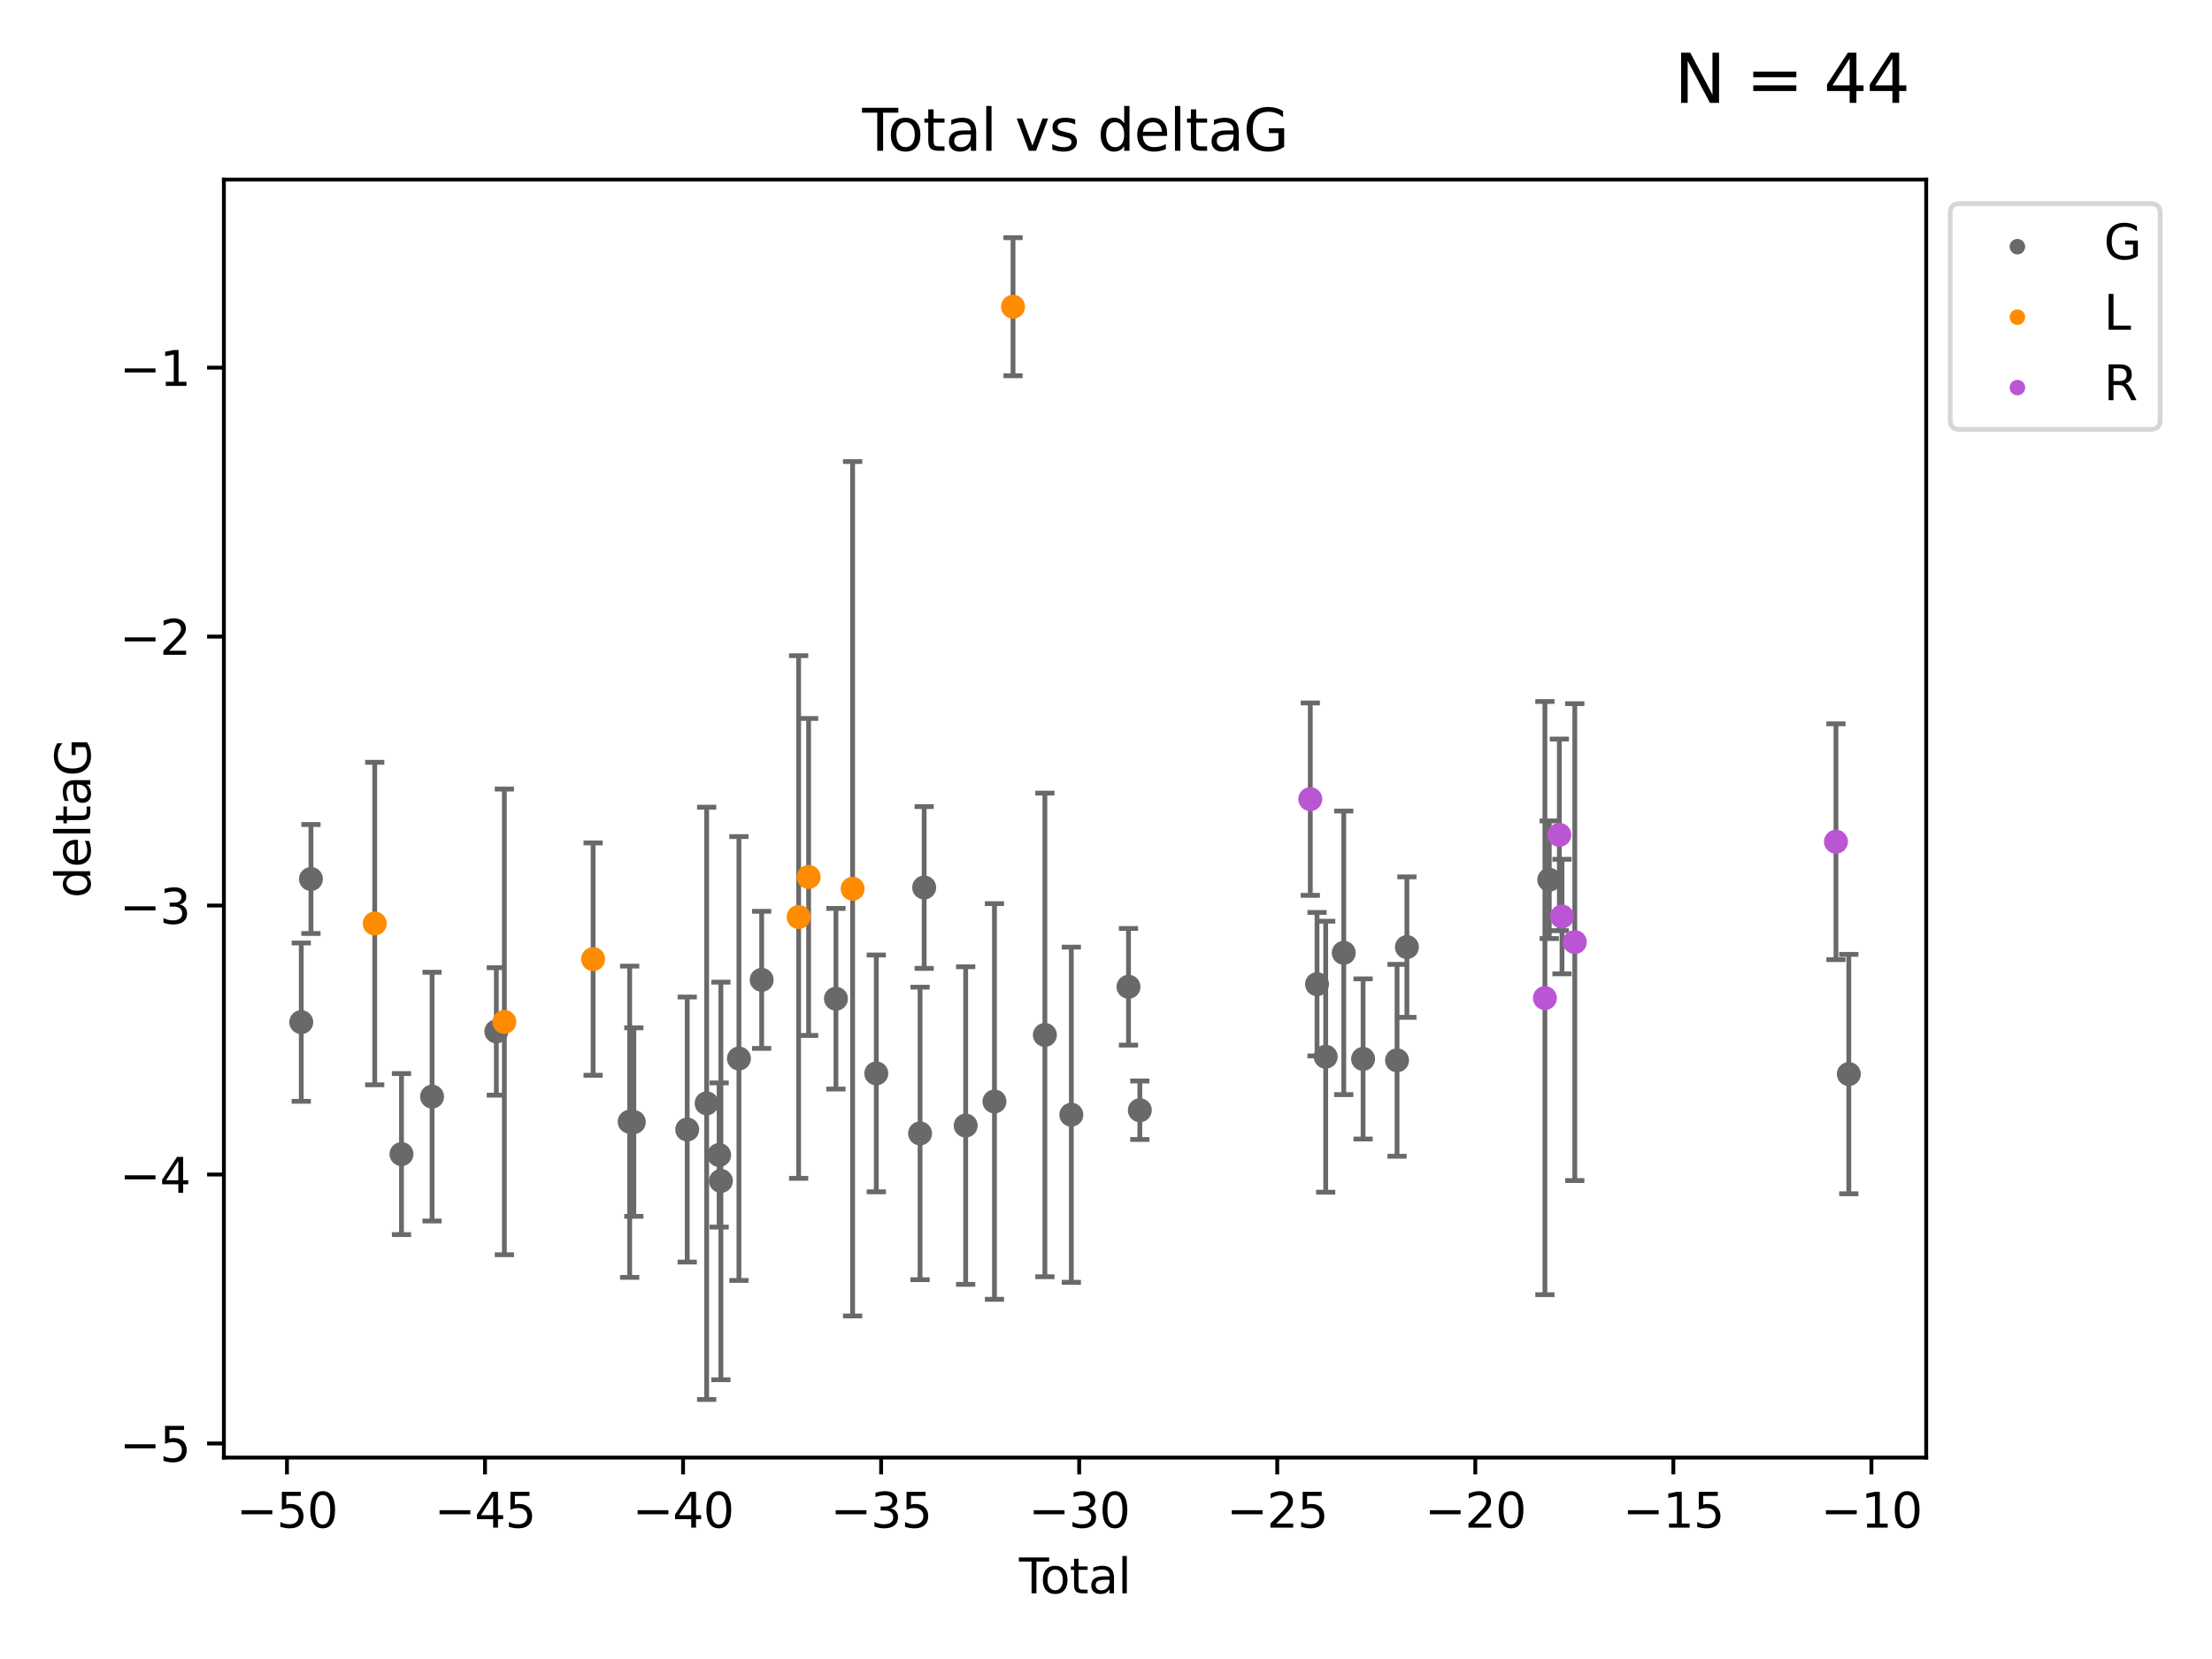 <?xml version="1.0" encoding="utf-8" standalone="no"?>
<!DOCTYPE svg PUBLIC "-//W3C//DTD SVG 1.1//EN"
  "http://www.w3.org/Graphics/SVG/1.1/DTD/svg11.dtd">
<svg xmlns:xlink="http://www.w3.org/1999/xlink" width="460.8pt" height="345.6pt" viewBox="0 0 460.8 345.6" xmlns="http://www.w3.org/2000/svg" version="1.1">
 <defs>
  <style type="text/css">*{stroke-linejoin: round; stroke-linecap: butt}</style>
 </defs>
 <g id="figure_1">
  <g id="patch_1">
   <path d="M 0 345.6 
L 460.8 345.6 
L 460.8 0 
L 0 0 
z
" style="fill: #ffffff"/>
  </g>
  <g id="axes_1">
   <g id="patch_2">
    <path d="M 46.64 303.64 
L 401.26 303.64 
L 401.26 37.411 
L 46.64 37.411 
z
" style="fill: #ffffff"/>
   </g>
   <g id="PathCollection_1">
    <defs>
     <path id="mb80d59efbf" d="M 0 1.118 
C 0.297 1.118 0.581 1 0.791 0.791 
C 1 0.581 1.118 0.297 1.118 0 
C 1.118 -0.297 1 -0.581 0.791 -0.791 
C 0.581 -1 0.297 -1.118 0 -1.118 
C -0.297 -1.118 -0.581 -1 -0.791 -0.791 
C -1 -0.581 -1.118 -0.297 -1.118 0 
C -1.118 0.297 -1 0.581 -0.791 0.791 
C -0.581 1 -0.297 1.118 0 1.118 
z
" style="stroke: #696969"/>
    </defs>
    <g clip-path="url(#p226a3fcdfb)">
     <use xlink:href="#mb80d59efbf" x="62.759" y="212.929" style="fill: #696969; stroke: #696969"/>
     <use xlink:href="#mb80d59efbf" x="64.777" y="183.113" style="fill: #696969; stroke: #696969"/>
     <use xlink:href="#mb80d59efbf" x="83.637" y="240.416" style="fill: #696969; stroke: #696969"/>
     <use xlink:href="#mb80d59efbf" x="90.007" y="228.448" style="fill: #696969; stroke: #696969"/>
     <use xlink:href="#mb80d59efbf" x="103.395" y="214.865" style="fill: #696969; stroke: #696969"/>
     <use xlink:href="#mb80d59efbf" x="131.173" y="233.682" style="fill: #696969; stroke: #696969"/>
     <use xlink:href="#mb80d59efbf" x="132.039" y="233.75" style="fill: #696969; stroke: #696969"/>
     <use xlink:href="#mb80d59efbf" x="143.159" y="235.301" style="fill: #696969; stroke: #696969"/>
     <use xlink:href="#mb80d59efbf" x="147.209" y="229.844" style="fill: #696969; stroke: #696969"/>
     <use xlink:href="#mb80d59efbf" x="149.81" y="240.608" style="fill: #696969; stroke: #696969"/>
     <use xlink:href="#mb80d59efbf" x="150.177" y="246.01" style="fill: #696969; stroke: #696969"/>
     <use xlink:href="#mb80d59efbf" x="153.933" y="220.509" style="fill: #696969; stroke: #696969"/>
     <use xlink:href="#mb80d59efbf" x="158.669" y="204.12" style="fill: #696969; stroke: #696969"/>
     <use xlink:href="#mb80d59efbf" x="174.142" y="208.052" style="fill: #696969; stroke: #696969"/>
     <use xlink:href="#mb80d59efbf" x="182.547" y="223.612" style="fill: #696969; stroke: #696969"/>
     <use xlink:href="#mb80d59efbf" x="191.666" y="236.114" style="fill: #696969; stroke: #696969"/>
     <use xlink:href="#mb80d59efbf" x="192.523" y="184.884" style="fill: #696969; stroke: #696969"/>
     <use xlink:href="#mb80d59efbf" x="201.17" y="234.473" style="fill: #696969; stroke: #696969"/>
     <use xlink:href="#mb80d59efbf" x="207.164" y="229.456" style="fill: #696969; stroke: #696969"/>
     <use xlink:href="#mb80d59efbf" x="217.669" y="215.592" style="fill: #696969; stroke: #696969"/>
     <use xlink:href="#mb80d59efbf" x="223.178" y="232.214" style="fill: #696969; stroke: #696969"/>
     <use xlink:href="#mb80d59efbf" x="235.087" y="205.567" style="fill: #696969; stroke: #696969"/>
     <use xlink:href="#mb80d59efbf" x="237.448" y="231.282" style="fill: #696969; stroke: #696969"/>
     <use xlink:href="#mb80d59efbf" x="274.36" y="205.024" style="fill: #696969; stroke: #696969"/>
     <use xlink:href="#mb80d59efbf" x="276.167" y="220.136" style="fill: #696969; stroke: #696969"/>
     <use xlink:href="#mb80d59efbf" x="279.93" y="198.489" style="fill: #696969; stroke: #696969"/>
     <use xlink:href="#mb80d59efbf" x="283.955" y="220.591" style="fill: #696969; stroke: #696969"/>
     <use xlink:href="#mb80d59efbf" x="291.03" y="220.882" style="fill: #696969; stroke: #696969"/>
     <use xlink:href="#mb80d59efbf" x="293.085" y="197.296" style="fill: #696969; stroke: #696969"/>
     <use xlink:href="#mb80d59efbf" x="322.738" y="183.268" style="fill: #696969; stroke: #696969"/>
     <use xlink:href="#mb80d59efbf" x="385.141" y="223.747" style="fill: #696969; stroke: #696969"/>
    </g>
   </g>
   <g id="PathCollection_2">
    <defs>
     <path id="ma6d3453fb9" d="M 0 1.118 
C 0.297 1.118 0.581 1 0.791 0.791 
C 1 0.581 1.118 0.297 1.118 0 
C 1.118 -0.297 1 -0.581 0.791 -0.791 
C 0.581 -1 0.297 -1.118 0 -1.118 
C -0.297 -1.118 -0.581 -1 -0.791 -0.791 
C -1 -0.581 -1.118 -0.297 -1.118 0 
C -1.118 0.297 -1 0.581 -0.791 0.791 
C -0.581 1 -0.297 1.118 0 1.118 
z
" style="stroke: #ff8c00"/>
    </defs>
    <g clip-path="url(#p226a3fcdfb)">
     <use xlink:href="#ma6d3453fb9" x="78.062" y="192.39" style="fill: #ff8c00; stroke: #ff8c00"/>
     <use xlink:href="#ma6d3453fb9" x="105.07" y="212.881" style="fill: #ff8c00; stroke: #ff8c00"/>
     <use xlink:href="#ma6d3453fb9" x="123.555" y="199.797" style="fill: #ff8c00; stroke: #ff8c00"/>
     <use xlink:href="#ma6d3453fb9" x="166.371" y="191.029" style="fill: #ff8c00; stroke: #ff8c00"/>
     <use xlink:href="#ma6d3453fb9" x="168.451" y="182.688" style="fill: #ff8c00; stroke: #ff8c00"/>
     <use xlink:href="#ma6d3453fb9" x="177.614" y="185.144" style="fill: #ff8c00; stroke: #ff8c00"/>
     <use xlink:href="#ma6d3453fb9" x="211.033" y="63.893" style="fill: #ff8c00; stroke: #ff8c00"/>
    </g>
   </g>
   <g id="PathCollection_3">
    <defs>
     <path id="mc64d14be76" d="M 0 1.118 
C 0.297 1.118 0.581 1 0.791 0.791 
C 1 0.581 1.118 0.297 1.118 0 
C 1.118 -0.297 1 -0.581 0.791 -0.791 
C 0.581 -1 0.297 -1.118 0 -1.118 
C -0.297 -1.118 -0.581 -1 -0.791 -0.791 
C -1 -0.581 -1.118 -0.297 -1.118 0 
C -1.118 0.297 -1 0.581 -0.791 0.791 
C -0.581 1 -0.297 1.118 0 1.118 
z
" style="stroke: #ba55d3"/>
    </defs>
    <g clip-path="url(#p226a3fcdfb)">
     <use xlink:href="#mc64d14be76" x="272.958" y="166.476" style="fill: #ba55d3; stroke: #ba55d3"/>
     <use xlink:href="#mc64d14be76" x="321.833" y="207.917" style="fill: #ba55d3; stroke: #ba55d3"/>
     <use xlink:href="#mc64d14be76" x="324.839" y="173.917" style="fill: #ba55d3; stroke: #ba55d3"/>
     <use xlink:href="#mc64d14be76" x="325.393" y="190.934" style="fill: #ba55d3; stroke: #ba55d3"/>
     <use xlink:href="#mc64d14be76" x="328.057" y="196.258" style="fill: #ba55d3; stroke: #ba55d3"/>
     <use xlink:href="#mc64d14be76" x="382.462" y="175.341" style="fill: #ba55d3; stroke: #ba55d3"/>
    </g>
   </g>
   <g id="matplotlib.axis_1">
    <g id="xtick_1">
     <g id="line2d_1">
      <defs>
       <path id="me35cce4bff" d="M 0 0 
L 0 3.5 
" style="stroke: #000000; stroke-width: 0.8"/>
      </defs>
      <g>
       <use xlink:href="#me35cce4bff" x="59.78" y="303.64" style="stroke: #000000; stroke-width: 0.8"/>
      </g>
     </g>
     <g id="text_1">
      <!-- −50 -->
      <g transform="translate(49.228 318.238)scale(0.1 -0.1)">
       <defs>
        <path id="DejaVuSans-2212" d="M 678 2272 
L 4684 2272 
L 4684 1741 
L 678 1741 
L 678 2272 
z
" transform="scale(0.016)"/>
        <path id="DejaVuSans-35" d="M 691 4666 
L 3169 4666 
L 3169 4134 
L 1269 4134 
L 1269 2991 
Q 1406 3038 1543 3061 
Q 1681 3084 1819 3084 
Q 2600 3084 3056 2656 
Q 3513 2228 3513 1497 
Q 3513 744 3044 326 
Q 2575 -91 1722 -91 
Q 1428 -91 1123 -41 
Q 819 9 494 109 
L 494 744 
Q 775 591 1075 516 
Q 1375 441 1709 441 
Q 2250 441 2565 725 
Q 2881 1009 2881 1497 
Q 2881 1984 2565 2268 
Q 2250 2553 1709 2553 
Q 1456 2553 1204 2497 
Q 953 2441 691 2322 
L 691 4666 
z
" transform="scale(0.016)"/>
        <path id="DejaVuSans-30" d="M 2034 4250 
Q 1547 4250 1301 3770 
Q 1056 3291 1056 2328 
Q 1056 1369 1301 889 
Q 1547 409 2034 409 
Q 2525 409 2770 889 
Q 3016 1369 3016 2328 
Q 3016 3291 2770 3770 
Q 2525 4250 2034 4250 
z
M 2034 4750 
Q 2819 4750 3233 4129 
Q 3647 3509 3647 2328 
Q 3647 1150 3233 529 
Q 2819 -91 2034 -91 
Q 1250 -91 836 529 
Q 422 1150 422 2328 
Q 422 3509 836 4129 
Q 1250 4750 2034 4750 
z
" transform="scale(0.016)"/>
       </defs>
       <use xlink:href="#DejaVuSans-2212"/>
       <use xlink:href="#DejaVuSans-35" x="83.789"/>
       <use xlink:href="#DejaVuSans-30" x="147.412"/>
      </g>
     </g>
    </g>
    <g id="xtick_2">
     <g id="line2d_2">
      <g>
       <use xlink:href="#me35cce4bff" x="101.039" y="303.64" style="stroke: #000000; stroke-width: 0.8"/>
      </g>
     </g>
     <g id="text_2">
      <!-- −45 -->
      <g transform="translate(90.486 318.238)scale(0.1 -0.1)">
       <defs>
        <path id="DejaVuSans-34" d="M 2419 4116 
L 825 1625 
L 2419 1625 
L 2419 4116 
z
M 2253 4666 
L 3047 4666 
L 3047 1625 
L 3713 1625 
L 3713 1100 
L 3047 1100 
L 3047 0 
L 2419 0 
L 2419 1100 
L 313 1100 
L 313 1709 
L 2253 4666 
z
" transform="scale(0.016)"/>
       </defs>
       <use xlink:href="#DejaVuSans-2212"/>
       <use xlink:href="#DejaVuSans-34" x="83.789"/>
       <use xlink:href="#DejaVuSans-35" x="147.412"/>
      </g>
     </g>
    </g>
    <g id="xtick_3">
     <g id="line2d_3">
      <g>
       <use xlink:href="#me35cce4bff" x="142.297" y="303.64" style="stroke: #000000; stroke-width: 0.8"/>
      </g>
     </g>
     <g id="text_3">
      <!-- −40 -->
      <g transform="translate(131.745 318.238)scale(0.1 -0.1)">
       <use xlink:href="#DejaVuSans-2212"/>
       <use xlink:href="#DejaVuSans-34" x="83.789"/>
       <use xlink:href="#DejaVuSans-30" x="147.412"/>
      </g>
     </g>
    </g>
    <g id="xtick_4">
     <g id="line2d_4">
      <g>
       <use xlink:href="#me35cce4bff" x="183.556" y="303.64" style="stroke: #000000; stroke-width: 0.8"/>
      </g>
     </g>
     <g id="text_4">
      <!-- −35 -->
      <g transform="translate(173.003 318.238)scale(0.1 -0.1)">
       <defs>
        <path id="DejaVuSans-33" d="M 2597 2516 
Q 3050 2419 3304 2112 
Q 3559 1806 3559 1356 
Q 3559 666 3084 287 
Q 2609 -91 1734 -91 
Q 1441 -91 1130 -33 
Q 819 25 488 141 
L 488 750 
Q 750 597 1062 519 
Q 1375 441 1716 441 
Q 2309 441 2620 675 
Q 2931 909 2931 1356 
Q 2931 1769 2642 2001 
Q 2353 2234 1838 2234 
L 1294 2234 
L 1294 2753 
L 1863 2753 
Q 2328 2753 2575 2939 
Q 2822 3125 2822 3475 
Q 2822 3834 2567 4026 
Q 2313 4219 1838 4219 
Q 1578 4219 1281 4162 
Q 984 4106 628 3988 
L 628 4550 
Q 988 4650 1302 4700 
Q 1616 4750 1894 4750 
Q 2613 4750 3031 4423 
Q 3450 4097 3450 3541 
Q 3450 3153 3228 2886 
Q 3006 2619 2597 2516 
z
" transform="scale(0.016)"/>
       </defs>
       <use xlink:href="#DejaVuSans-2212"/>
       <use xlink:href="#DejaVuSans-33" x="83.789"/>
       <use xlink:href="#DejaVuSans-35" x="147.412"/>
      </g>
     </g>
    </g>
    <g id="xtick_5">
     <g id="line2d_5">
      <g>
       <use xlink:href="#me35cce4bff" x="224.814" y="303.64" style="stroke: #000000; stroke-width: 0.8"/>
      </g>
     </g>
     <g id="text_5">
      <!-- −30 -->
      <g transform="translate(214.262 318.238)scale(0.1 -0.1)">
       <use xlink:href="#DejaVuSans-2212"/>
       <use xlink:href="#DejaVuSans-33" x="83.789"/>
       <use xlink:href="#DejaVuSans-30" x="147.412"/>
      </g>
     </g>
    </g>
    <g id="xtick_6">
     <g id="line2d_6">
      <g>
       <use xlink:href="#me35cce4bff" x="266.072" y="303.64" style="stroke: #000000; stroke-width: 0.8"/>
      </g>
     </g>
     <g id="text_6">
      <!-- −25 -->
      <g transform="translate(255.52 318.238)scale(0.1 -0.1)">
       <defs>
        <path id="DejaVuSans-32" d="M 1228 531 
L 3431 531 
L 3431 0 
L 469 0 
L 469 531 
Q 828 903 1448 1529 
Q 2069 2156 2228 2338 
Q 2531 2678 2651 2914 
Q 2772 3150 2772 3378 
Q 2772 3750 2511 3984 
Q 2250 4219 1831 4219 
Q 1534 4219 1204 4116 
Q 875 4013 500 3803 
L 500 4441 
Q 881 4594 1212 4672 
Q 1544 4750 1819 4750 
Q 2544 4750 2975 4387 
Q 3406 4025 3406 3419 
Q 3406 3131 3298 2873 
Q 3191 2616 2906 2266 
Q 2828 2175 2409 1742 
Q 1991 1309 1228 531 
z
" transform="scale(0.016)"/>
       </defs>
       <use xlink:href="#DejaVuSans-2212"/>
       <use xlink:href="#DejaVuSans-32" x="83.789"/>
       <use xlink:href="#DejaVuSans-35" x="147.412"/>
      </g>
     </g>
    </g>
    <g id="xtick_7">
     <g id="line2d_7">
      <g>
       <use xlink:href="#me35cce4bff" x="307.331" y="303.64" style="stroke: #000000; stroke-width: 0.8"/>
      </g>
     </g>
     <g id="text_7">
      <!-- −20 -->
      <g transform="translate(296.778 318.238)scale(0.1 -0.1)">
       <use xlink:href="#DejaVuSans-2212"/>
       <use xlink:href="#DejaVuSans-32" x="83.789"/>
       <use xlink:href="#DejaVuSans-30" x="147.412"/>
      </g>
     </g>
    </g>
    <g id="xtick_8">
     <g id="line2d_8">
      <g>
       <use xlink:href="#me35cce4bff" x="348.589" y="303.64" style="stroke: #000000; stroke-width: 0.8"/>
      </g>
     </g>
     <g id="text_8">
      <!-- −15 -->
      <g transform="translate(338.037 318.238)scale(0.1 -0.1)">
       <defs>
        <path id="DejaVuSans-31" d="M 794 531 
L 1825 531 
L 1825 4091 
L 703 3866 
L 703 4441 
L 1819 4666 
L 2450 4666 
L 2450 531 
L 3481 531 
L 3481 0 
L 794 0 
L 794 531 
z
" transform="scale(0.016)"/>
       </defs>
       <use xlink:href="#DejaVuSans-2212"/>
       <use xlink:href="#DejaVuSans-31" x="83.789"/>
       <use xlink:href="#DejaVuSans-35" x="147.412"/>
      </g>
     </g>
    </g>
    <g id="xtick_9">
     <g id="line2d_9">
      <g>
       <use xlink:href="#me35cce4bff" x="389.848" y="303.64" style="stroke: #000000; stroke-width: 0.8"/>
      </g>
     </g>
     <g id="text_9">
      <!-- −10 -->
      <g transform="translate(379.295 318.238)scale(0.1 -0.1)">
       <use xlink:href="#DejaVuSans-2212"/>
       <use xlink:href="#DejaVuSans-31" x="83.789"/>
       <use xlink:href="#DejaVuSans-30" x="147.412"/>
      </g>
     </g>
    </g>
    <g id="text_10">
     <!-- Total -->
     <g transform="translate(212.273 331.917)scale(0.1 -0.1)">
      <defs>
       <path id="DejaVuSans-54" d="M -19 4666 
L 3928 4666 
L 3928 4134 
L 2272 4134 
L 2272 0 
L 1638 0 
L 1638 4134 
L -19 4134 
L -19 4666 
z
" transform="scale(0.016)"/>
       <path id="DejaVuSans-6f" d="M 1959 3097 
Q 1497 3097 1228 2736 
Q 959 2375 959 1747 
Q 959 1119 1226 758 
Q 1494 397 1959 397 
Q 2419 397 2687 759 
Q 2956 1122 2956 1747 
Q 2956 2369 2687 2733 
Q 2419 3097 1959 3097 
z
M 1959 3584 
Q 2709 3584 3137 3096 
Q 3566 2609 3566 1747 
Q 3566 888 3137 398 
Q 2709 -91 1959 -91 
Q 1206 -91 779 398 
Q 353 888 353 1747 
Q 353 2609 779 3096 
Q 1206 3584 1959 3584 
z
" transform="scale(0.016)"/>
       <path id="DejaVuSans-74" d="M 1172 4494 
L 1172 3500 
L 2356 3500 
L 2356 3053 
L 1172 3053 
L 1172 1153 
Q 1172 725 1289 603 
Q 1406 481 1766 481 
L 2356 481 
L 2356 0 
L 1766 0 
Q 1100 0 847 248 
Q 594 497 594 1153 
L 594 3053 
L 172 3053 
L 172 3500 
L 594 3500 
L 594 4494 
L 1172 4494 
z
" transform="scale(0.016)"/>
       <path id="DejaVuSans-61" d="M 2194 1759 
Q 1497 1759 1228 1600 
Q 959 1441 959 1056 
Q 959 750 1161 570 
Q 1363 391 1709 391 
Q 2188 391 2477 730 
Q 2766 1069 2766 1631 
L 2766 1759 
L 2194 1759 
z
M 3341 1997 
L 3341 0 
L 2766 0 
L 2766 531 
Q 2569 213 2275 61 
Q 1981 -91 1556 -91 
Q 1019 -91 701 211 
Q 384 513 384 1019 
Q 384 1609 779 1909 
Q 1175 2209 1959 2209 
L 2766 2209 
L 2766 2266 
Q 2766 2663 2505 2880 
Q 2244 3097 1772 3097 
Q 1472 3097 1187 3025 
Q 903 2953 641 2809 
L 641 3341 
Q 956 3463 1253 3523 
Q 1550 3584 1831 3584 
Q 2591 3584 2966 3190 
Q 3341 2797 3341 1997 
z
" transform="scale(0.016)"/>
       <path id="DejaVuSans-6c" d="M 603 4863 
L 1178 4863 
L 1178 0 
L 603 0 
L 603 4863 
z
" transform="scale(0.016)"/>
      </defs>
      <use xlink:href="#DejaVuSans-54"/>
      <use xlink:href="#DejaVuSans-6f" x="44.084"/>
      <use xlink:href="#DejaVuSans-74" x="105.266"/>
      <use xlink:href="#DejaVuSans-61" x="144.475"/>
      <use xlink:href="#DejaVuSans-6c" x="205.754"/>
     </g>
    </g>
   </g>
   <g id="matplotlib.axis_2">
    <g id="ytick_1">
     <g id="line2d_10">
      <defs>
       <path id="m46548284fc" d="M 0 0 
L -3.5 0 
" style="stroke: #000000; stroke-width: 0.8"/>
      </defs>
      <g>
       <use xlink:href="#m46548284fc" x="46.64" y="300.7" style="stroke: #000000; stroke-width: 0.8"/>
      </g>
     </g>
     <g id="text_11">
      <!-- −5 -->
      <g transform="translate(24.898 304.499)scale(0.1 -0.1)">
       <use xlink:href="#DejaVuSans-2212"/>
       <use xlink:href="#DejaVuSans-35" x="83.789"/>
      </g>
     </g>
    </g>
    <g id="ytick_2">
     <g id="line2d_11">
      <g>
       <use xlink:href="#m46548284fc" x="46.64" y="244.67" style="stroke: #000000; stroke-width: 0.8"/>
      </g>
     </g>
     <g id="text_12">
      <!-- −4 -->
      <g transform="translate(24.898 248.47)scale(0.1 -0.1)">
       <use xlink:href="#DejaVuSans-2212"/>
       <use xlink:href="#DejaVuSans-34" x="83.789"/>
      </g>
     </g>
    </g>
    <g id="ytick_3">
     <g id="line2d_12">
      <g>
       <use xlink:href="#m46548284fc" x="46.64" y="188.641" style="stroke: #000000; stroke-width: 0.8"/>
      </g>
     </g>
     <g id="text_13">
      <!-- −3 -->
      <g transform="translate(24.898 192.44)scale(0.1 -0.1)">
       <use xlink:href="#DejaVuSans-2212"/>
       <use xlink:href="#DejaVuSans-33" x="83.789"/>
      </g>
     </g>
    </g>
    <g id="ytick_4">
     <g id="line2d_13">
      <g>
       <use xlink:href="#m46548284fc" x="46.64" y="132.612" style="stroke: #000000; stroke-width: 0.8"/>
      </g>
     </g>
     <g id="text_14">
      <!-- −2 -->
      <g transform="translate(24.898 136.411)scale(0.1 -0.1)">
       <use xlink:href="#DejaVuSans-2212"/>
       <use xlink:href="#DejaVuSans-32" x="83.789"/>
      </g>
     </g>
    </g>
    <g id="ytick_5">
     <g id="line2d_14">
      <g>
       <use xlink:href="#m46548284fc" x="46.64" y="76.583" style="stroke: #000000; stroke-width: 0.8"/>
      </g>
     </g>
     <g id="text_15">
      <!-- −1 -->
      <g transform="translate(24.898 80.382)scale(0.1 -0.1)">
       <use xlink:href="#DejaVuSans-2212"/>
       <use xlink:href="#DejaVuSans-31" x="83.789"/>
      </g>
     </g>
    </g>
    <g id="text_16">
     <!-- deltaG -->
     <g transform="translate(18.818 187.064)rotate(-90)scale(0.1 -0.1)">
      <defs>
       <path id="DejaVuSans-64" d="M 2906 2969 
L 2906 4863 
L 3481 4863 
L 3481 0 
L 2906 0 
L 2906 525 
Q 2725 213 2448 61 
Q 2172 -91 1784 -91 
Q 1150 -91 751 415 
Q 353 922 353 1747 
Q 353 2572 751 3078 
Q 1150 3584 1784 3584 
Q 2172 3584 2448 3432 
Q 2725 3281 2906 2969 
z
M 947 1747 
Q 947 1113 1208 752 
Q 1469 391 1925 391 
Q 2381 391 2643 752 
Q 2906 1113 2906 1747 
Q 2906 2381 2643 2742 
Q 2381 3103 1925 3103 
Q 1469 3103 1208 2742 
Q 947 2381 947 1747 
z
" transform="scale(0.016)"/>
       <path id="DejaVuSans-65" d="M 3597 1894 
L 3597 1613 
L 953 1613 
Q 991 1019 1311 708 
Q 1631 397 2203 397 
Q 2534 397 2845 478 
Q 3156 559 3463 722 
L 3463 178 
Q 3153 47 2828 -22 
Q 2503 -91 2169 -91 
Q 1331 -91 842 396 
Q 353 884 353 1716 
Q 353 2575 817 3079 
Q 1281 3584 2069 3584 
Q 2775 3584 3186 3129 
Q 3597 2675 3597 1894 
z
M 3022 2063 
Q 3016 2534 2758 2815 
Q 2500 3097 2075 3097 
Q 1594 3097 1305 2825 
Q 1016 2553 972 2059 
L 3022 2063 
z
" transform="scale(0.016)"/>
       <path id="DejaVuSans-47" d="M 3809 666 
L 3809 1919 
L 2778 1919 
L 2778 2438 
L 4434 2438 
L 4434 434 
Q 4069 175 3628 42 
Q 3188 -91 2688 -91 
Q 1594 -91 976 548 
Q 359 1188 359 2328 
Q 359 3472 976 4111 
Q 1594 4750 2688 4750 
Q 3144 4750 3555 4637 
Q 3966 4525 4313 4306 
L 4313 3634 
Q 3963 3931 3569 4081 
Q 3175 4231 2741 4231 
Q 1884 4231 1454 3753 
Q 1025 3275 1025 2328 
Q 1025 1384 1454 906 
Q 1884 428 2741 428 
Q 3075 428 3337 486 
Q 3600 544 3809 666 
z
" transform="scale(0.016)"/>
      </defs>
      <use xlink:href="#DejaVuSans-64"/>
      <use xlink:href="#DejaVuSans-65" x="63.477"/>
      <use xlink:href="#DejaVuSans-6c" x="125"/>
      <use xlink:href="#DejaVuSans-74" x="152.783"/>
      <use xlink:href="#DejaVuSans-61" x="191.992"/>
      <use xlink:href="#DejaVuSans-47" x="253.271"/>
     </g>
    </g>
   </g>
   <g id="LineCollection_1">
    <path d="M 62.759 229.42 
L 62.759 196.439 
" clip-path="url(#p226a3fcdfb)" style="fill: none; stroke: #696969"/>
    <path d="M 64.777 194.463 
L 64.777 171.763 
" clip-path="url(#p226a3fcdfb)" style="fill: none; stroke: #696969"/>
    <path d="M 83.637 257.188 
L 83.637 223.643 
" clip-path="url(#p226a3fcdfb)" style="fill: none; stroke: #696969"/>
    <path d="M 90.007 254.354 
L 90.007 202.542 
" clip-path="url(#p226a3fcdfb)" style="fill: none; stroke: #696969"/>
    <path d="M 103.395 228.137 
L 103.395 201.593 
" clip-path="url(#p226a3fcdfb)" style="fill: none; stroke: #696969"/>
    <path d="M 131.173 266.102 
L 131.173 201.261 
" clip-path="url(#p226a3fcdfb)" style="fill: none; stroke: #696969"/>
    <path d="M 132.039 253.387 
L 132.039 214.112 
" clip-path="url(#p226a3fcdfb)" style="fill: none; stroke: #696969"/>
    <path d="M 143.159 262.908 
L 143.159 207.695 
" clip-path="url(#p226a3fcdfb)" style="fill: none; stroke: #696969"/>
    <path d="M 147.209 291.539 
L 147.209 168.148 
" clip-path="url(#p226a3fcdfb)" style="fill: none; stroke: #696969"/>
    <path d="M 149.81 255.624 
L 149.81 225.591 
" clip-path="url(#p226a3fcdfb)" style="fill: none; stroke: #696969"/>
    <path d="M 150.177 287.42 
L 150.177 204.6 
" clip-path="url(#p226a3fcdfb)" style="fill: none; stroke: #696969"/>
    <path d="M 153.933 266.742 
L 153.933 174.276 
" clip-path="url(#p226a3fcdfb)" style="fill: none; stroke: #696969"/>
    <path d="M 158.669 218.398 
L 158.669 189.843 
" clip-path="url(#p226a3fcdfb)" style="fill: none; stroke: #696969"/>
    <path d="M 174.142 226.863 
L 174.142 189.241 
" clip-path="url(#p226a3fcdfb)" style="fill: none; stroke: #696969"/>
    <path d="M 182.547 248.279 
L 182.547 198.945 
" clip-path="url(#p226a3fcdfb)" style="fill: none; stroke: #696969"/>
    <path d="M 191.666 266.58 
L 191.666 205.647 
" clip-path="url(#p226a3fcdfb)" style="fill: none; stroke: #696969"/>
    <path d="M 192.523 201.734 
L 192.523 168.034 
" clip-path="url(#p226a3fcdfb)" style="fill: none; stroke: #696969"/>
    <path d="M 201.17 267.555 
L 201.17 201.392 
" clip-path="url(#p226a3fcdfb)" style="fill: none; stroke: #696969"/>
    <path d="M 207.164 270.668 
L 207.164 188.243 
" clip-path="url(#p226a3fcdfb)" style="fill: none; stroke: #696969"/>
    <path d="M 217.669 265.967 
L 217.669 165.217 
" clip-path="url(#p226a3fcdfb)" style="fill: none; stroke: #696969"/>
    <path d="M 223.178 267.128 
L 223.178 197.3 
" clip-path="url(#p226a3fcdfb)" style="fill: none; stroke: #696969"/>
    <path d="M 235.087 217.718 
L 235.087 193.416 
" clip-path="url(#p226a3fcdfb)" style="fill: none; stroke: #696969"/>
    <path d="M 237.448 237.376 
L 237.448 225.188 
" clip-path="url(#p226a3fcdfb)" style="fill: none; stroke: #696969"/>
    <path d="M 274.36 219.968 
L 274.36 190.08 
" clip-path="url(#p226a3fcdfb)" style="fill: none; stroke: #696969"/>
    <path d="M 276.167 248.361 
L 276.167 191.91 
" clip-path="url(#p226a3fcdfb)" style="fill: none; stroke: #696969"/>
    <path d="M 279.93 228.027 
L 279.93 168.952 
" clip-path="url(#p226a3fcdfb)" style="fill: none; stroke: #696969"/>
    <path d="M 283.955 237.272 
L 283.955 203.91 
" clip-path="url(#p226a3fcdfb)" style="fill: none; stroke: #696969"/>
    <path d="M 291.03 240.867 
L 291.03 200.897 
" clip-path="url(#p226a3fcdfb)" style="fill: none; stroke: #696969"/>
    <path d="M 293.085 211.929 
L 293.085 182.663 
" clip-path="url(#p226a3fcdfb)" style="fill: none; stroke: #696969"/>
    <path d="M 322.738 195.522 
L 322.738 171.013 
" clip-path="url(#p226a3fcdfb)" style="fill: none; stroke: #696969"/>
    <path d="M 385.141 248.685 
L 385.141 198.81 
" clip-path="url(#p226a3fcdfb)" style="fill: none; stroke: #696969"/>
   </g>
   <g id="line2d_15">
    <defs>
     <path id="m29ffa4fe59" d="M 2 0 
L -2 -0 
" style="stroke: #696969"/>
    </defs>
    <g clip-path="url(#p226a3fcdfb)">
     <use xlink:href="#m29ffa4fe59" x="62.759" y="229.42" style="fill: #696969; stroke: #696969"/>
     <use xlink:href="#m29ffa4fe59" x="64.777" y="194.463" style="fill: #696969; stroke: #696969"/>
     <use xlink:href="#m29ffa4fe59" x="83.637" y="257.188" style="fill: #696969; stroke: #696969"/>
     <use xlink:href="#m29ffa4fe59" x="90.007" y="254.354" style="fill: #696969; stroke: #696969"/>
     <use xlink:href="#m29ffa4fe59" x="103.395" y="228.137" style="fill: #696969; stroke: #696969"/>
     <use xlink:href="#m29ffa4fe59" x="131.173" y="266.102" style="fill: #696969; stroke: #696969"/>
     <use xlink:href="#m29ffa4fe59" x="132.039" y="253.387" style="fill: #696969; stroke: #696969"/>
     <use xlink:href="#m29ffa4fe59" x="143.159" y="262.908" style="fill: #696969; stroke: #696969"/>
     <use xlink:href="#m29ffa4fe59" x="147.209" y="291.539" style="fill: #696969; stroke: #696969"/>
     <use xlink:href="#m29ffa4fe59" x="149.81" y="255.624" style="fill: #696969; stroke: #696969"/>
     <use xlink:href="#m29ffa4fe59" x="150.177" y="287.42" style="fill: #696969; stroke: #696969"/>
     <use xlink:href="#m29ffa4fe59" x="153.933" y="266.742" style="fill: #696969; stroke: #696969"/>
     <use xlink:href="#m29ffa4fe59" x="158.669" y="218.398" style="fill: #696969; stroke: #696969"/>
     <use xlink:href="#m29ffa4fe59" x="174.142" y="226.863" style="fill: #696969; stroke: #696969"/>
     <use xlink:href="#m29ffa4fe59" x="182.547" y="248.279" style="fill: #696969; stroke: #696969"/>
     <use xlink:href="#m29ffa4fe59" x="191.666" y="266.58" style="fill: #696969; stroke: #696969"/>
     <use xlink:href="#m29ffa4fe59" x="192.523" y="201.734" style="fill: #696969; stroke: #696969"/>
     <use xlink:href="#m29ffa4fe59" x="201.17" y="267.555" style="fill: #696969; stroke: #696969"/>
     <use xlink:href="#m29ffa4fe59" x="207.164" y="270.668" style="fill: #696969; stroke: #696969"/>
     <use xlink:href="#m29ffa4fe59" x="217.669" y="265.967" style="fill: #696969; stroke: #696969"/>
     <use xlink:href="#m29ffa4fe59" x="223.178" y="267.128" style="fill: #696969; stroke: #696969"/>
     <use xlink:href="#m29ffa4fe59" x="235.087" y="217.718" style="fill: #696969; stroke: #696969"/>
     <use xlink:href="#m29ffa4fe59" x="237.448" y="237.376" style="fill: #696969; stroke: #696969"/>
     <use xlink:href="#m29ffa4fe59" x="274.36" y="219.968" style="fill: #696969; stroke: #696969"/>
     <use xlink:href="#m29ffa4fe59" x="276.167" y="248.361" style="fill: #696969; stroke: #696969"/>
     <use xlink:href="#m29ffa4fe59" x="279.93" y="228.027" style="fill: #696969; stroke: #696969"/>
     <use xlink:href="#m29ffa4fe59" x="283.955" y="237.272" style="fill: #696969; stroke: #696969"/>
     <use xlink:href="#m29ffa4fe59" x="291.03" y="240.867" style="fill: #696969; stroke: #696969"/>
     <use xlink:href="#m29ffa4fe59" x="293.085" y="211.929" style="fill: #696969; stroke: #696969"/>
     <use xlink:href="#m29ffa4fe59" x="322.738" y="195.522" style="fill: #696969; stroke: #696969"/>
     <use xlink:href="#m29ffa4fe59" x="385.141" y="248.685" style="fill: #696969; stroke: #696969"/>
    </g>
   </g>
   <g id="line2d_16">
    <g clip-path="url(#p226a3fcdfb)">
     <use xlink:href="#m29ffa4fe59" x="62.759" y="196.439" style="fill: #696969; stroke: #696969"/>
     <use xlink:href="#m29ffa4fe59" x="64.777" y="171.763" style="fill: #696969; stroke: #696969"/>
     <use xlink:href="#m29ffa4fe59" x="83.637" y="223.643" style="fill: #696969; stroke: #696969"/>
     <use xlink:href="#m29ffa4fe59" x="90.007" y="202.542" style="fill: #696969; stroke: #696969"/>
     <use xlink:href="#m29ffa4fe59" x="103.395" y="201.593" style="fill: #696969; stroke: #696969"/>
     <use xlink:href="#m29ffa4fe59" x="131.173" y="201.261" style="fill: #696969; stroke: #696969"/>
     <use xlink:href="#m29ffa4fe59" x="132.039" y="214.112" style="fill: #696969; stroke: #696969"/>
     <use xlink:href="#m29ffa4fe59" x="143.159" y="207.695" style="fill: #696969; stroke: #696969"/>
     <use xlink:href="#m29ffa4fe59" x="147.209" y="168.148" style="fill: #696969; stroke: #696969"/>
     <use xlink:href="#m29ffa4fe59" x="149.81" y="225.591" style="fill: #696969; stroke: #696969"/>
     <use xlink:href="#m29ffa4fe59" x="150.177" y="204.6" style="fill: #696969; stroke: #696969"/>
     <use xlink:href="#m29ffa4fe59" x="153.933" y="174.276" style="fill: #696969; stroke: #696969"/>
     <use xlink:href="#m29ffa4fe59" x="158.669" y="189.843" style="fill: #696969; stroke: #696969"/>
     <use xlink:href="#m29ffa4fe59" x="174.142" y="189.241" style="fill: #696969; stroke: #696969"/>
     <use xlink:href="#m29ffa4fe59" x="182.547" y="198.945" style="fill: #696969; stroke: #696969"/>
     <use xlink:href="#m29ffa4fe59" x="191.666" y="205.647" style="fill: #696969; stroke: #696969"/>
     <use xlink:href="#m29ffa4fe59" x="192.523" y="168.034" style="fill: #696969; stroke: #696969"/>
     <use xlink:href="#m29ffa4fe59" x="201.17" y="201.392" style="fill: #696969; stroke: #696969"/>
     <use xlink:href="#m29ffa4fe59" x="207.164" y="188.243" style="fill: #696969; stroke: #696969"/>
     <use xlink:href="#m29ffa4fe59" x="217.669" y="165.217" style="fill: #696969; stroke: #696969"/>
     <use xlink:href="#m29ffa4fe59" x="223.178" y="197.3" style="fill: #696969; stroke: #696969"/>
     <use xlink:href="#m29ffa4fe59" x="235.087" y="193.416" style="fill: #696969; stroke: #696969"/>
     <use xlink:href="#m29ffa4fe59" x="237.448" y="225.188" style="fill: #696969; stroke: #696969"/>
     <use xlink:href="#m29ffa4fe59" x="274.36" y="190.08" style="fill: #696969; stroke: #696969"/>
     <use xlink:href="#m29ffa4fe59" x="276.167" y="191.91" style="fill: #696969; stroke: #696969"/>
     <use xlink:href="#m29ffa4fe59" x="279.93" y="168.952" style="fill: #696969; stroke: #696969"/>
     <use xlink:href="#m29ffa4fe59" x="283.955" y="203.91" style="fill: #696969; stroke: #696969"/>
     <use xlink:href="#m29ffa4fe59" x="291.03" y="200.897" style="fill: #696969; stroke: #696969"/>
     <use xlink:href="#m29ffa4fe59" x="293.085" y="182.663" style="fill: #696969; stroke: #696969"/>
     <use xlink:href="#m29ffa4fe59" x="322.738" y="171.013" style="fill: #696969; stroke: #696969"/>
     <use xlink:href="#m29ffa4fe59" x="385.141" y="198.81" style="fill: #696969; stroke: #696969"/>
    </g>
   </g>
   <g id="LineCollection_2">
    <path d="M 78.062 225.982 
L 78.062 158.798 
" clip-path="url(#p226a3fcdfb)" style="fill: none; stroke: #696969"/>
    <path d="M 105.07 261.383 
L 105.07 164.378 
" clip-path="url(#p226a3fcdfb)" style="fill: none; stroke: #696969"/>
    <path d="M 123.555 223.999 
L 123.555 175.595 
" clip-path="url(#p226a3fcdfb)" style="fill: none; stroke: #696969"/>
    <path d="M 166.371 245.474 
L 166.371 136.584 
" clip-path="url(#p226a3fcdfb)" style="fill: none; stroke: #696969"/>
    <path d="M 168.451 215.704 
L 168.451 149.671 
" clip-path="url(#p226a3fcdfb)" style="fill: none; stroke: #696969"/>
    <path d="M 177.614 274.137 
L 177.614 96.15 
" clip-path="url(#p226a3fcdfb)" style="fill: none; stroke: #696969"/>
    <path d="M 211.033 78.274 
L 211.033 49.513 
" clip-path="url(#p226a3fcdfb)" style="fill: none; stroke: #696969"/>
   </g>
   <g id="line2d_17">
    <g clip-path="url(#p226a3fcdfb)">
     <use xlink:href="#m29ffa4fe59" x="78.062" y="225.982" style="fill: #696969; stroke: #696969"/>
     <use xlink:href="#m29ffa4fe59" x="105.07" y="261.383" style="fill: #696969; stroke: #696969"/>
     <use xlink:href="#m29ffa4fe59" x="123.555" y="223.999" style="fill: #696969; stroke: #696969"/>
     <use xlink:href="#m29ffa4fe59" x="166.371" y="245.474" style="fill: #696969; stroke: #696969"/>
     <use xlink:href="#m29ffa4fe59" x="168.451" y="215.704" style="fill: #696969; stroke: #696969"/>
     <use xlink:href="#m29ffa4fe59" x="177.614" y="274.137" style="fill: #696969; stroke: #696969"/>
     <use xlink:href="#m29ffa4fe59" x="211.033" y="78.274" style="fill: #696969; stroke: #696969"/>
    </g>
   </g>
   <g id="line2d_18">
    <g clip-path="url(#p226a3fcdfb)">
     <use xlink:href="#m29ffa4fe59" x="78.062" y="158.798" style="fill: #696969; stroke: #696969"/>
     <use xlink:href="#m29ffa4fe59" x="105.07" y="164.378" style="fill: #696969; stroke: #696969"/>
     <use xlink:href="#m29ffa4fe59" x="123.555" y="175.595" style="fill: #696969; stroke: #696969"/>
     <use xlink:href="#m29ffa4fe59" x="166.371" y="136.584" style="fill: #696969; stroke: #696969"/>
     <use xlink:href="#m29ffa4fe59" x="168.451" y="149.671" style="fill: #696969; stroke: #696969"/>
     <use xlink:href="#m29ffa4fe59" x="177.614" y="96.15" style="fill: #696969; stroke: #696969"/>
     <use xlink:href="#m29ffa4fe59" x="211.033" y="49.513" style="fill: #696969; stroke: #696969"/>
    </g>
   </g>
   <g id="LineCollection_3">
    <path d="M 272.958 186.518 
L 272.958 146.435 
" clip-path="url(#p226a3fcdfb)" style="fill: none; stroke: #696969"/>
    <path d="M 321.833 269.7 
L 321.833 146.134 
" clip-path="url(#p226a3fcdfb)" style="fill: none; stroke: #696969"/>
    <path d="M 324.839 193.878 
L 324.839 153.955 
" clip-path="url(#p226a3fcdfb)" style="fill: none; stroke: #696969"/>
    <path d="M 325.393 202.861 
L 325.393 179.008 
" clip-path="url(#p226a3fcdfb)" style="fill: none; stroke: #696969"/>
    <path d="M 328.057 245.931 
L 328.057 146.586 
" clip-path="url(#p226a3fcdfb)" style="fill: none; stroke: #696969"/>
    <path d="M 382.462 199.906 
L 382.462 150.776 
" clip-path="url(#p226a3fcdfb)" style="fill: none; stroke: #696969"/>
   </g>
   <g id="line2d_19">
    <g clip-path="url(#p226a3fcdfb)">
     <use xlink:href="#m29ffa4fe59" x="272.958" y="186.518" style="fill: #696969; stroke: #696969"/>
     <use xlink:href="#m29ffa4fe59" x="321.833" y="269.7" style="fill: #696969; stroke: #696969"/>
     <use xlink:href="#m29ffa4fe59" x="324.839" y="193.878" style="fill: #696969; stroke: #696969"/>
     <use xlink:href="#m29ffa4fe59" x="325.393" y="202.861" style="fill: #696969; stroke: #696969"/>
     <use xlink:href="#m29ffa4fe59" x="328.057" y="245.931" style="fill: #696969; stroke: #696969"/>
     <use xlink:href="#m29ffa4fe59" x="382.462" y="199.906" style="fill: #696969; stroke: #696969"/>
    </g>
   </g>
   <g id="line2d_20">
    <g clip-path="url(#p226a3fcdfb)">
     <use xlink:href="#m29ffa4fe59" x="272.958" y="146.435" style="fill: #696969; stroke: #696969"/>
     <use xlink:href="#m29ffa4fe59" x="321.833" y="146.134" style="fill: #696969; stroke: #696969"/>
     <use xlink:href="#m29ffa4fe59" x="324.839" y="153.955" style="fill: #696969; stroke: #696969"/>
     <use xlink:href="#m29ffa4fe59" x="325.393" y="179.008" style="fill: #696969; stroke: #696969"/>
     <use xlink:href="#m29ffa4fe59" x="328.057" y="146.586" style="fill: #696969; stroke: #696969"/>
     <use xlink:href="#m29ffa4fe59" x="382.462" y="150.776" style="fill: #696969; stroke: #696969"/>
    </g>
   </g>
   <g id="line2d_21">
    <defs>
     <path id="m8b7e821cb1" d="M 0 2 
C 0.53 2 1.039 1.789 1.414 1.414 
C 1.789 1.039 2 0.53 2 0 
C 2 -0.53 1.789 -1.039 1.414 -1.414 
C 1.039 -1.789 0.53 -2 0 -2 
C -0.53 -2 -1.039 -1.789 -1.414 -1.414 
C -1.789 -1.039 -2 -0.53 -2 0 
C -2 0.53 -1.789 1.039 -1.414 1.414 
C -1.039 1.789 -0.53 2 0 2 
z
" style="stroke: #696969"/>
    </defs>
    <g clip-path="url(#p226a3fcdfb)">
     <use xlink:href="#m8b7e821cb1" x="62.759" y="212.929" style="fill: #696969; stroke: #696969"/>
     <use xlink:href="#m8b7e821cb1" x="64.777" y="183.113" style="fill: #696969; stroke: #696969"/>
     <use xlink:href="#m8b7e821cb1" x="83.637" y="240.416" style="fill: #696969; stroke: #696969"/>
     <use xlink:href="#m8b7e821cb1" x="90.007" y="228.448" style="fill: #696969; stroke: #696969"/>
     <use xlink:href="#m8b7e821cb1" x="103.395" y="214.865" style="fill: #696969; stroke: #696969"/>
     <use xlink:href="#m8b7e821cb1" x="131.173" y="233.682" style="fill: #696969; stroke: #696969"/>
     <use xlink:href="#m8b7e821cb1" x="132.039" y="233.75" style="fill: #696969; stroke: #696969"/>
     <use xlink:href="#m8b7e821cb1" x="143.159" y="235.301" style="fill: #696969; stroke: #696969"/>
     <use xlink:href="#m8b7e821cb1" x="147.209" y="229.844" style="fill: #696969; stroke: #696969"/>
     <use xlink:href="#m8b7e821cb1" x="149.81" y="240.608" style="fill: #696969; stroke: #696969"/>
     <use xlink:href="#m8b7e821cb1" x="150.177" y="246.01" style="fill: #696969; stroke: #696969"/>
     <use xlink:href="#m8b7e821cb1" x="153.933" y="220.509" style="fill: #696969; stroke: #696969"/>
     <use xlink:href="#m8b7e821cb1" x="158.669" y="204.12" style="fill: #696969; stroke: #696969"/>
     <use xlink:href="#m8b7e821cb1" x="174.142" y="208.052" style="fill: #696969; stroke: #696969"/>
     <use xlink:href="#m8b7e821cb1" x="182.547" y="223.612" style="fill: #696969; stroke: #696969"/>
     <use xlink:href="#m8b7e821cb1" x="191.666" y="236.114" style="fill: #696969; stroke: #696969"/>
     <use xlink:href="#m8b7e821cb1" x="192.523" y="184.884" style="fill: #696969; stroke: #696969"/>
     <use xlink:href="#m8b7e821cb1" x="201.17" y="234.473" style="fill: #696969; stroke: #696969"/>
     <use xlink:href="#m8b7e821cb1" x="207.164" y="229.456" style="fill: #696969; stroke: #696969"/>
     <use xlink:href="#m8b7e821cb1" x="217.669" y="215.592" style="fill: #696969; stroke: #696969"/>
     <use xlink:href="#m8b7e821cb1" x="223.178" y="232.214" style="fill: #696969; stroke: #696969"/>
     <use xlink:href="#m8b7e821cb1" x="235.087" y="205.567" style="fill: #696969; stroke: #696969"/>
     <use xlink:href="#m8b7e821cb1" x="237.448" y="231.282" style="fill: #696969; stroke: #696969"/>
     <use xlink:href="#m8b7e821cb1" x="274.36" y="205.024" style="fill: #696969; stroke: #696969"/>
     <use xlink:href="#m8b7e821cb1" x="276.167" y="220.136" style="fill: #696969; stroke: #696969"/>
     <use xlink:href="#m8b7e821cb1" x="279.93" y="198.489" style="fill: #696969; stroke: #696969"/>
     <use xlink:href="#m8b7e821cb1" x="283.955" y="220.591" style="fill: #696969; stroke: #696969"/>
     <use xlink:href="#m8b7e821cb1" x="291.03" y="220.882" style="fill: #696969; stroke: #696969"/>
     <use xlink:href="#m8b7e821cb1" x="293.085" y="197.296" style="fill: #696969; stroke: #696969"/>
     <use xlink:href="#m8b7e821cb1" x="322.738" y="183.268" style="fill: #696969; stroke: #696969"/>
     <use xlink:href="#m8b7e821cb1" x="385.141" y="223.747" style="fill: #696969; stroke: #696969"/>
    </g>
   </g>
   <g id="line2d_22">
    <defs>
     <path id="m4ead2248c4" d="M 0 2 
C 0.53 2 1.039 1.789 1.414 1.414 
C 1.789 1.039 2 0.53 2 0 
C 2 -0.53 1.789 -1.039 1.414 -1.414 
C 1.039 -1.789 0.53 -2 0 -2 
C -0.53 -2 -1.039 -1.789 -1.414 -1.414 
C -1.789 -1.039 -2 -0.53 -2 0 
C -2 0.53 -1.789 1.039 -1.414 1.414 
C -1.039 1.789 -0.53 2 0 2 
z
" style="stroke: #ff8c00"/>
    </defs>
    <g clip-path="url(#p226a3fcdfb)">
     <use xlink:href="#m4ead2248c4" x="78.062" y="192.39" style="fill: #ff8c00; stroke: #ff8c00"/>
     <use xlink:href="#m4ead2248c4" x="105.07" y="212.881" style="fill: #ff8c00; stroke: #ff8c00"/>
     <use xlink:href="#m4ead2248c4" x="123.555" y="199.797" style="fill: #ff8c00; stroke: #ff8c00"/>
     <use xlink:href="#m4ead2248c4" x="166.371" y="191.029" style="fill: #ff8c00; stroke: #ff8c00"/>
     <use xlink:href="#m4ead2248c4" x="168.451" y="182.688" style="fill: #ff8c00; stroke: #ff8c00"/>
     <use xlink:href="#m4ead2248c4" x="177.614" y="185.144" style="fill: #ff8c00; stroke: #ff8c00"/>
     <use xlink:href="#m4ead2248c4" x="211.033" y="63.893" style="fill: #ff8c00; stroke: #ff8c00"/>
    </g>
   </g>
   <g id="line2d_23">
    <defs>
     <path id="mfb50874fa5" d="M 0 2 
C 0.53 2 1.039 1.789 1.414 1.414 
C 1.789 1.039 2 0.53 2 0 
C 2 -0.53 1.789 -1.039 1.414 -1.414 
C 1.039 -1.789 0.53 -2 0 -2 
C -0.53 -2 -1.039 -1.789 -1.414 -1.414 
C -1.789 -1.039 -2 -0.53 -2 0 
C -2 0.53 -1.789 1.039 -1.414 1.414 
C -1.039 1.789 -0.53 2 0 2 
z
" style="stroke: #ba55d3"/>
    </defs>
    <g clip-path="url(#p226a3fcdfb)">
     <use xlink:href="#mfb50874fa5" x="272.958" y="166.476" style="fill: #ba55d3; stroke: #ba55d3"/>
     <use xlink:href="#mfb50874fa5" x="321.833" y="207.917" style="fill: #ba55d3; stroke: #ba55d3"/>
     <use xlink:href="#mfb50874fa5" x="324.839" y="173.917" style="fill: #ba55d3; stroke: #ba55d3"/>
     <use xlink:href="#mfb50874fa5" x="325.393" y="190.934" style="fill: #ba55d3; stroke: #ba55d3"/>
     <use xlink:href="#mfb50874fa5" x="328.057" y="196.258" style="fill: #ba55d3; stroke: #ba55d3"/>
     <use xlink:href="#mfb50874fa5" x="382.462" y="175.341" style="fill: #ba55d3; stroke: #ba55d3"/>
    </g>
   </g>
   <g id="patch_3">
    <path d="M 46.64 303.64 
L 46.64 37.411 
" style="fill: none; stroke: #000000; stroke-width: 0.8; stroke-linejoin: miter; stroke-linecap: square"/>
   </g>
   <g id="patch_4">
    <path d="M 401.26 303.64 
L 401.26 37.411 
" style="fill: none; stroke: #000000; stroke-width: 0.8; stroke-linejoin: miter; stroke-linecap: square"/>
   </g>
   <g id="patch_5">
    <path d="M 46.64 303.64 
L 401.26 303.64 
" style="fill: none; stroke: #000000; stroke-width: 0.8; stroke-linejoin: miter; stroke-linecap: square"/>
   </g>
   <g id="patch_6">
    <path d="M 46.64 37.411 
L 401.26 37.411 
" style="fill: none; stroke: #000000; stroke-width: 0.8; stroke-linejoin: miter; stroke-linecap: square"/>
   </g>
   <g id="text_17">
    <!-- N = 44 -->
    <g transform="translate(348.795 21.426)scale(0.14 -0.14)">
     <defs>
      <path id="DejaVuSans-4e" d="M 628 4666 
L 1478 4666 
L 3547 763 
L 3547 4666 
L 4159 4666 
L 4159 0 
L 3309 0 
L 1241 3903 
L 1241 0 
L 628 0 
L 628 4666 
z
" transform="scale(0.016)"/>
      <path id="DejaVuSans-20" transform="scale(0.016)"/>
      <path id="DejaVuSans-3d" d="M 678 2906 
L 4684 2906 
L 4684 2381 
L 678 2381 
L 678 2906 
z
M 678 1631 
L 4684 1631 
L 4684 1100 
L 678 1100 
L 678 1631 
z
" transform="scale(0.016)"/>
     </defs>
     <use xlink:href="#DejaVuSans-4e"/>
     <use xlink:href="#DejaVuSans-20" x="74.805"/>
     <use xlink:href="#DejaVuSans-3d" x="106.592"/>
     <use xlink:href="#DejaVuSans-20" x="190.381"/>
     <use xlink:href="#DejaVuSans-34" x="222.168"/>
     <use xlink:href="#DejaVuSans-34" x="285.791"/>
    </g>
   </g>
   <g id="text_18">
    <!-- Total vs deltaG -->
    <g transform="translate(179.602 31.411)scale(0.12 -0.12)">
     <defs>
      <path id="DejaVuSans-76" d="M 191 3500 
L 800 3500 
L 1894 563 
L 2988 3500 
L 3597 3500 
L 2284 0 
L 1503 0 
L 191 3500 
z
" transform="scale(0.016)"/>
      <path id="DejaVuSans-73" d="M 2834 3397 
L 2834 2853 
Q 2591 2978 2328 3040 
Q 2066 3103 1784 3103 
Q 1356 3103 1142 2972 
Q 928 2841 928 2578 
Q 928 2378 1081 2264 
Q 1234 2150 1697 2047 
L 1894 2003 
Q 2506 1872 2764 1633 
Q 3022 1394 3022 966 
Q 3022 478 2636 193 
Q 2250 -91 1575 -91 
Q 1294 -91 989 -36 
Q 684 19 347 128 
L 347 722 
Q 666 556 975 473 
Q 1284 391 1588 391 
Q 1994 391 2212 530 
Q 2431 669 2431 922 
Q 2431 1156 2273 1281 
Q 2116 1406 1581 1522 
L 1381 1569 
Q 847 1681 609 1914 
Q 372 2147 372 2553 
Q 372 3047 722 3315 
Q 1072 3584 1716 3584 
Q 2034 3584 2315 3537 
Q 2597 3491 2834 3397 
z
" transform="scale(0.016)"/>
     </defs>
     <use xlink:href="#DejaVuSans-54"/>
     <use xlink:href="#DejaVuSans-6f" x="44.084"/>
     <use xlink:href="#DejaVuSans-74" x="105.266"/>
     <use xlink:href="#DejaVuSans-61" x="144.475"/>
     <use xlink:href="#DejaVuSans-6c" x="205.754"/>
     <use xlink:href="#DejaVuSans-20" x="233.537"/>
     <use xlink:href="#DejaVuSans-76" x="265.324"/>
     <use xlink:href="#DejaVuSans-73" x="324.504"/>
     <use xlink:href="#DejaVuSans-20" x="376.604"/>
     <use xlink:href="#DejaVuSans-64" x="408.391"/>
     <use xlink:href="#DejaVuSans-65" x="471.867"/>
     <use xlink:href="#DejaVuSans-6c" x="533.391"/>
     <use xlink:href="#DejaVuSans-74" x="561.174"/>
     <use xlink:href="#DejaVuSans-61" x="600.383"/>
     <use xlink:href="#DejaVuSans-47" x="661.662"/>
    </g>
   </g>
   <g id="legend_1">
    <g id="patch_7">
     <path d="M 408.26 89.446 
L 448.008 89.446 
Q 450.008 89.446 450.008 87.446 
L 450.008 44.411 
Q 450.008 42.411 448.008 42.411 
L 408.26 42.411 
Q 406.26 42.411 406.26 44.411 
L 406.26 87.446 
Q 406.26 89.446 408.26 89.446 
z
" style="fill: #ffffff; opacity: 0.8; stroke: #cccccc; stroke-linejoin: miter"/>
    </g>
    <g id="PathCollection_4">
     <g>
      <use xlink:href="#mb80d59efbf" x="420.26" y="51.385" style="fill: #696969; stroke: #696969"/>
     </g>
    </g>
    <g id="text_19">
     <!-- G -->
     <g transform="translate(438.26 54.01)scale(0.1 -0.1)">
      <use xlink:href="#DejaVuSans-47"/>
     </g>
    </g>
    <g id="PathCollection_5">
     <g>
      <use xlink:href="#ma6d3453fb9" x="420.26" y="66.063" style="fill: #ff8c00; stroke: #ff8c00"/>
     </g>
    </g>
    <g id="text_20">
     <!-- L -->
     <g transform="translate(438.26 68.688)scale(0.1 -0.1)">
      <defs>
       <path id="DejaVuSans-4c" d="M 628 4666 
L 1259 4666 
L 1259 531 
L 3531 531 
L 3531 0 
L 628 0 
L 628 4666 
z
" transform="scale(0.016)"/>
      </defs>
      <use xlink:href="#DejaVuSans-4c"/>
     </g>
    </g>
    <g id="PathCollection_6">
     <g>
      <use xlink:href="#mc64d14be76" x="420.26" y="80.741" style="fill: #ba55d3; stroke: #ba55d3"/>
     </g>
    </g>
    <g id="text_21">
     <!-- R -->
     <g transform="translate(438.26 83.366)scale(0.1 -0.1)">
      <defs>
       <path id="DejaVuSans-52" d="M 2841 2188 
Q 3044 2119 3236 1894 
Q 3428 1669 3622 1275 
L 4263 0 
L 3584 0 
L 2988 1197 
Q 2756 1666 2539 1819 
Q 2322 1972 1947 1972 
L 1259 1972 
L 1259 0 
L 628 0 
L 628 4666 
L 2053 4666 
Q 2853 4666 3247 4331 
Q 3641 3997 3641 3322 
Q 3641 2881 3436 2590 
Q 3231 2300 2841 2188 
z
M 1259 4147 
L 1259 2491 
L 2053 2491 
Q 2509 2491 2742 2702 
Q 2975 2913 2975 3322 
Q 2975 3731 2742 3939 
Q 2509 4147 2053 4147 
L 1259 4147 
z
" transform="scale(0.016)"/>
      </defs>
      <use xlink:href="#DejaVuSans-52"/>
     </g>
    </g>
   </g>
  </g>
 </g>
 <defs>
  <clipPath id="p226a3fcdfb">
   <rect x="46.64" y="37.411" width="354.62" height="266.229"/>
  </clipPath>
 </defs>
</svg>
